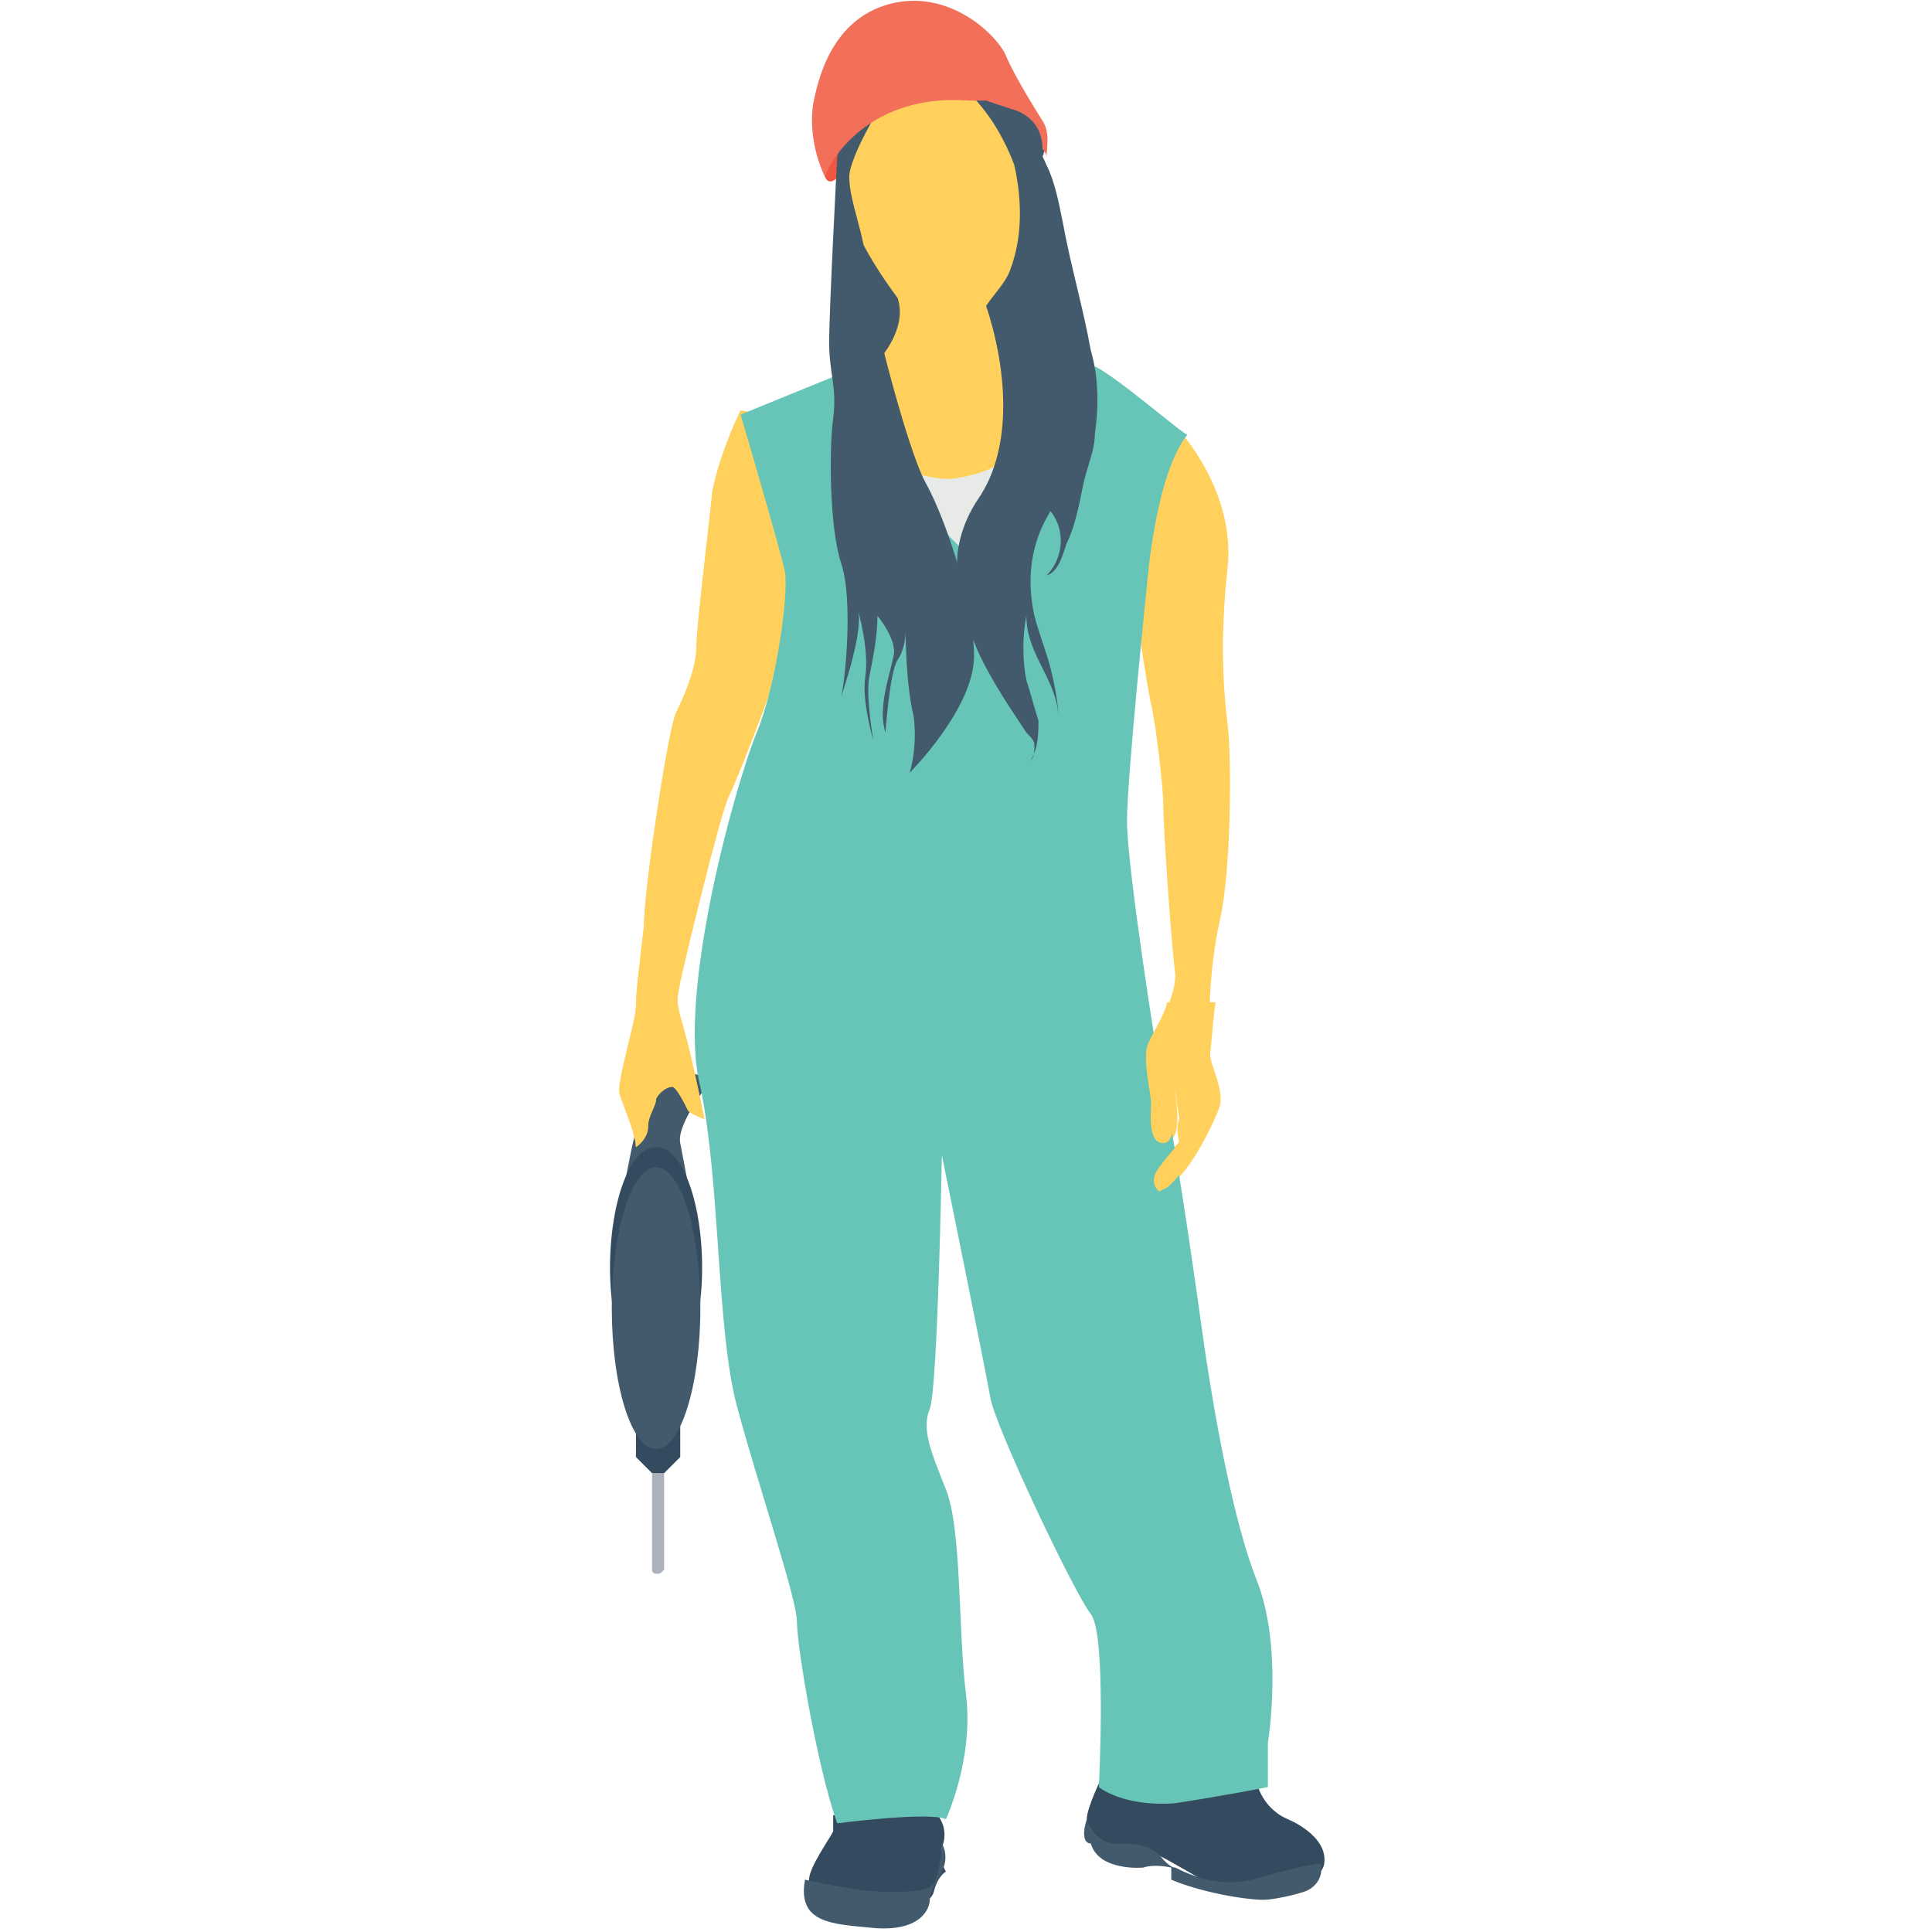 <?xml version="1.0" encoding="utf-8"?>
<!-- Generator: Adobe Illustrator 18.0.0, SVG Export Plug-In . SVG Version: 6.00 Build 0)  -->
<!DOCTYPE svg PUBLIC "-//W3C//DTD SVG 1.1//EN" "http://www.w3.org/Graphics/SVG/1.1/DTD/svg11.dtd">
<svg version="1.1" id="Layer_1" xmlns="http://www.w3.org/2000/svg" xmlns:xlink="http://www.w3.org/1999/xlink" x="0px" y="0px"
	 viewBox="0 0 48 48" enable-background="new 0 0 48 48" xml:space="preserve">
<g>
	<g>
		<g>
			<g>
				<g>
					<g>
						<path fill="#ACB2BA" d="M16.3,39.1L16.3,39.1c-0.1,0-0.1-0.1-0.1-0.1v-2.4h0.3V39C16.4,39.1,16.4,39.1,16.3,39.1z"/>
					</g>
				</g>
				<g>
					<g>
						<path fill="#344A5E" d="M16.5,36.6c0.1-0.1,0.2-0.2,0.4-0.4v-1.2h-1.1v1.2l0.4,0.4H16.5z"/>
					</g>
				</g>
			</g>
			<g>
				<g>
					<path fill="#425A6B" d="M17.2,30c0,0-0.2-1.1-0.3-1.6s0.8-1.6,0.8-1.6l-1.5-0.4l-0.5,2.1c0,0-0.1,0.5-0.2,1
						c-0.1,0.6-0.1,0.7-0.1,0.7h0.9L17.2,30z"/>
				</g>
			</g>
			<g>
				<g>
					<path fill="#FFD15C" d="M19,10.3l-0.6-0.1c0,0-0.5,1-0.7,2c-0.1,1-0.4,3.4-0.4,3.9c0,0.5-0.3,1.2-0.5,1.6
						C16.6,18.1,16,22.1,16,23c-0.1,0.9-0.2,1.6-0.2,2c0,0.4-0.5,1.9-0.4,2.2c0.1,0.3,0.4,1,0.4,1.3c0,0,0.3-0.2,0.3-0.5
						c0-0.3,0.2-0.5,0.2-0.7c0.1-0.2,0.3-0.3,0.4-0.3c0.1,0,0.3,0.4,0.4,0.6c0.1,0.1,0.4,0.2,0.4,0.2s-0.3-1.5-0.5-2.2
						c-0.2-0.7-0.2-0.7-0.1-1.2c0.1-0.5,1-4.2,1.2-4.6c0.2-0.4,1.1-2.7,1.3-3.4c0.1-0.6,0.5-3.8,0.5-4.1C19.8,12,19,10.3,19,10.3z"
						/>
				</g>
			</g>
			<g>
				<g>
					<path fill="#FFD15C" d="M19,10.3l-0.6-0.1c0,0-0.5,1-0.7,2c-0.1,1-0.4,3.4-0.4,3.9c0,0.5-0.3,1.2-0.5,1.6
						C16.6,18.1,16,22.1,16,23c-0.1,0.9-0.2,1.6-0.2,2c0,0.4-0.5,1.9-0.4,2.2c0.1,0.3,0.4,1,0.4,1.3c0,0,0.3-0.2,0.3-0.5
						c0-0.3,0.2-0.5,0.2-0.7c0.1-0.2,0.3-0.3,0.4-0.3c0.1,0,0.3,0.4,0.4,0.6c0.1,0.1,0.4,0.2,0.4,0.2s-0.3-1.5-0.5-2.2
						c-0.2-0.7-0.2-0.7-0.1-1.2c0.1-0.5,1-4.2,1.2-4.6c0.2-0.4,1.1-2.7,1.3-3.4c0.1-0.6,0.5-3.8,0.5-4.1C19.8,12,19,10.3,19,10.3z"
						/>
				</g>
			</g>
			<g>
				<g>
					<path fill="#FFD15C" d="M28.9,10.9l0.4-0.2c0,0,1.4,1.5,1.2,3.4c-0.2,1.8-0.1,3.1,0,3.9c0.1,0.8,0.1,3.6-0.2,4.9
						c-0.3,1.3-0.3,3.2-0.2,3.5c0.1,0.3,0.3,0.8,0.2,1.1c-0.1,0.3-0.7,1.6-1.2,1.9l-0.2,0.1c0,0-0.2-0.2,0-0.6s0.5-0.6,0.5-0.6
						s0-0.5,0-0.6c0,0-0.1-0.6-0.1-0.8c0,0-0.1,0-0.1,0.2c0,0.1,0.2,1.3-0.2,1.2c-0.4,0-0.3-0.9-0.3-1c0-0.2-0.2-1-0.1-1.4
						c0.1-0.4,0.6-1,0.6-1.7c-0.1-0.7-0.3-3.7-0.3-4.2c0-0.5-0.2-2.1-0.3-2.5c-0.1-0.4-0.4-2.5-0.4-2.5S28,11.7,28.9,10.9z"/>
				</g>
			</g>
			<g>
				<g>
					<path fill="#344A5E" d="M23.4,46.3l0-0.4c0,0,0.2-0.4-0.1-0.8C23,44.8,23,44.6,23,44.6l-2.3,0.5c0,0,0,0.2,0,0.4
						c-0.1,0.2-0.6,0.9-0.6,1.2c-0.1,0.3,0.6,0.5,0.6,0.5s1.5,0.3,1.5,0.3c0,0,0.9-0.1,1-0.5c0.1-0.4,0.3-0.5,0.3-0.5L23.4,46.3z"/>
				</g>
			</g>
			<g>
				<g>
					<g>
						<path fill="#344A5E" d="M27.4,46.2c0,0-0.4-0.7-0.4-1c0-0.3,0.4-1.1,0.4-1.1l3.8,0.1c0,0,0.1,0.7,0.8,1c0,0,1,0.4,0.9,1.1
							c-0.1,0.7-2.2,0.9-2.7,0.6c-0.5-0.3-1.2-0.7-1.4-0.8C28.5,46.1,27.4,46.2,27.4,46.2z"/>
					</g>
				</g>
				<g>
					<g>
						<path fill="#425A6B" d="M27,45.2c0,0,0.2,0.7,0.9,0.6l0,0c0.4,0,0.8,0.1,1,0.4c0.1,0.1,0.2,0.2,0.3,0.2
							c0.4,0.2,1.1,0.5,1.9,0.3c0.7-0.2,1.5-0.4,1.7-0.4l0,0c0.1,0.3-0.1,0.6-0.4,0.7c-0.3,0.1-0.8,0.2-1,0.2
							c-0.5,0-1.6-0.2-2.3-0.5l0-0.3c0,0-0.4-0.1-0.7,0c0,0-1.1,0.1-1.3-0.6C26.9,45.8,26.9,45.5,27,45.2z"/>
					</g>
				</g>
			</g>
			<g>
				<g>
					<ellipse fill="#425A6B" cx="22.3" cy="7.8" rx="1.6" ry="2.7"/>
				</g>
			</g>
			<g>
				<g>
					<path fill="#FFD15C" d="M25.5,4.2c0,0-0.1,1.9-0.4,2.7l0.4,2.6l0.2,1.1l-0.5,2.3l-2.8,0l-0.8-3.7c0,0,1-0.9,0.7-1.8
						c0,0-1-1.3-1.2-2.2c-0.1-0.9,0-2.5,0-2.5l1.9-1l0.9,0.2C23.9,1.9,25.4,3,25.5,4.2z"/>
				</g>
			</g>
			<g>
				<g>
					<path fill="#E8EAE8" d="M25.9,10.6v3.3h-4.7v-3.5c0.5,0.9,1.4,1.5,2.4,1.5C24.6,11.8,25.4,11.3,25.9,10.6z"/>
				</g>
			</g>
			<g>
				<g>
					<path fill="#67C5B8" d="M27.2,9.1c0,0-1.1,4-2.6,5.1c-1.6-1.1-2.6-3-3.5-5l-2.7,1.1c0,0,1,3.4,1.1,3.9s-0.2,2.8-0.7,4
						c-0.5,1.2-2,6.5-1.4,8.8c0.5,2.4,0.4,6,0.9,7.9c0.5,1.9,1.5,4.8,1.5,5.4c0,0.6,0.5,3.6,1,5c0,0,2.3-0.3,2.7-0.1
						c0,0,0.7-1.5,0.5-3.1c-0.2-1.6-0.1-4.1-0.5-5.1c-0.4-1-0.6-1.5-0.4-2c0.2-0.5,0.3-6.3,0.3-6.3s1.1,5.4,1.2,6
						c0.1,0.7,2.1,4.9,2.5,5.4c0.4,0.5,0.2,4.3,0.2,4.3s0.6,0.5,1.9,0.4c1.3-0.2,2.3-0.4,2.3-0.4l0-1.1c0,0,0.4-2.4-0.3-4.1
						c-0.7-1.8-1.2-5.2-1.3-5.9c-0.1-0.7-0.7-5.1-1-6.2c-0.2-1.1-0.9-5.6-0.9-6.7c0-1.1,0.5-5.9,0.5-5.9s0.2-2.7,1-3.7
						C29.4,10.8,27.8,9.4,27.2,9.1z"/>
				</g>
			</g>
			<g>
				<g>
					<path fill="#F05640" d="M20.5,3.6l0,0.8c0,0,0.1,0.3,0.4-0.1C21.2,4,21,5.6,21,5.4C21,5.2,20.9,4,20.9,4l-0.1-0.7"/>
				</g>
			</g>
			<g>
				<g>
					<path fill="#425A6B" d="M24.8,2.4c0,0,0.7,1.2,0.7,1.2l0.4,0.3l0.1-0.3c0,0-0.4-1-0.8-1.2"/>
				</g>
			</g>
			<g>
				<g>
					<path fill="#425A6B" d="M24.7,2.2c0.5,0.6,1,1.2,1.3,1.9c0.2,0.4,0.3,0.9,0.4,1.4c0.2,1.1,0.5,2.1,0.7,3.2
						c0.2,0.7,0.2,1.4,0.1,2.1c0,0.4-0.2,0.8-0.3,1.3c-0.1,0.5-0.2,1-0.4,1.4c-0.1,0.3-0.2,0.7-0.5,0.8c0.4-0.4,0.5-1.1,0.1-1.6
						c-0.5,0.8-0.6,1.7-0.4,2.6c0.1,0.4,0.3,0.9,0.4,1.3c0.1,0.4,0.2,0.9,0.2,1.3c0-0.5-0.2-0.9-0.4-1.3c-0.2-0.4-0.4-0.8-0.4-1.3
						c-0.1,0.5-0.1,1.1,0,1.6c0.1,0.3,0.2,0.7,0.3,1c0,0.3,0,0.7-0.2,1c0.1-0.1,0.1-0.2,0.1-0.4c0-0.1-0.1-0.2-0.2-0.3
						c-0.4-0.6-0.8-1.2-1.1-1.8c-0.3-0.6-0.5-1.3-0.6-2s0.1-1.4,0.5-2c0.9-1.3,0.7-3.3,0.2-4.8C24.7,7.3,25,7,25.1,6.7
						c0.3-0.8,0.3-1.7,0.1-2.6c-0.3-0.8-0.8-1.6-1.5-2.1"/>
				</g>
			</g>
			<g>
				<g>
					<path fill="#425A6B" d="M20.8,3.9c0,0-0.2,3.8-0.2,4.6c0,0.8,0.2,1.1,0.1,1.9c-0.1,0.7-0.1,2.7,0.2,3.6c0.3,0.9,0.1,2.9,0,3.3
						c0,0,0.6-1.7,0.4-2.2c0,0,0.3,1,0.2,1.7c-0.1,0.6,0.2,1.6,0.2,1.6s-0.2-1.1-0.1-1.6c0.1-0.5,0.2-1,0.2-1.5c0,0,0.5,0.6,0.4,1
						c-0.1,0.5-0.4,1.3-0.2,1.9c0,0,0.1-1.5,0.3-1.8c0.2-0.3,0.2-0.7,0.2-0.7s0,1.3,0.2,2.1c0.1,0.8-0.1,1.4-0.1,1.4
						s1.6-1.6,1.6-2.9c0-1.3-0.7-3.4-1.2-4.3c-0.5-0.9-1.5-4.9-1.5-5.5S21.1,5,21.1,4.4c0-0.5,0.8-1.8,0.8-1.8S21.1,2.8,20.8,3.9z"
						/>
				</g>
			</g>
			<g>
				<g>
					<path fill="#F26F5A" d="M26,3.9c0-0.1-0.1-0.2-0.1-0.2c0-0.6-0.4-0.9-0.8-1c-0.3-0.1-0.6-0.2-0.6-0.2c-0.1,0-0.2,0-0.4,0
						c-2.5-0.2-3.5,1.5-3.6,1.9c-0.2-0.4-0.4-1.1-0.3-1.8c0.1-0.5,0.4-2.1,1.9-2.5c1.5-0.4,2.7,0.8,2.9,1.3s0.9,1.6,0.9,1.6
						C26.1,3.3,26,3.7,26,3.9z"/>
				</g>
			</g>
			<g>
				<g>
					<path fill="#425A6B" d="M20,46.7c0,0,1.3,0.3,2,0.3c0.7,0,1,0,1.2-0.2c0.1-0.2,0.2-0.7,0.2-1c0,0,0.2,0.3,0,0.7
						c-0.1,0.2-0.3,0.5-0.3,0.7c0,0.2-0.2,0.8-1.4,0.7C20.7,47.8,19.8,47.8,20,46.7z"/>
				</g>
			</g>
			<g>
				<g>
					<path fill="#FFD15C" d="M30.2,24.9H29c-0.1,0.4-0.4,0.8-0.5,1.1c-0.1,0.4,0.1,1.2,0.1,1.4c0,0.2-0.1,1,0.3,1
						c0.4,0,0.2-1.1,0.2-1.2c0-0.1,0.1-0.2,0.1-0.2c0,0.2,0.1,0.8,0.1,0.8c-0.1,0.2,0,0.6,0,0.6s-0.2,0.2-0.5,0.6s0,0.6,0,0.6
						l0.2-0.1c0.5-0.4,1.1-1.6,1.2-1.9c0.1-0.3-0.1-0.8-0.2-1.1C30.1,26.2,30.1,25.6,30.2,24.9z"/>
				</g>
			</g>
			<g>
				<g>
					<path fill="#344A5E" d="M17.4,32.3c-0.1,1.4-0.6,2.3-1.1,2.3c-0.5,0-1-0.9-1.1-2.3c-0.2-1.8,0.3-3.8,1.1-3.8
						C17.1,28.5,17.6,30.5,17.4,32.3z"/>
				</g>
			</g>
			<g>
				<g>
					<ellipse fill="#425A6B" cx="16.3" cy="32.5" rx="1.1" ry="3.5"/>
				</g>
			</g>
		</g>
	</g>
</g>
</svg>
